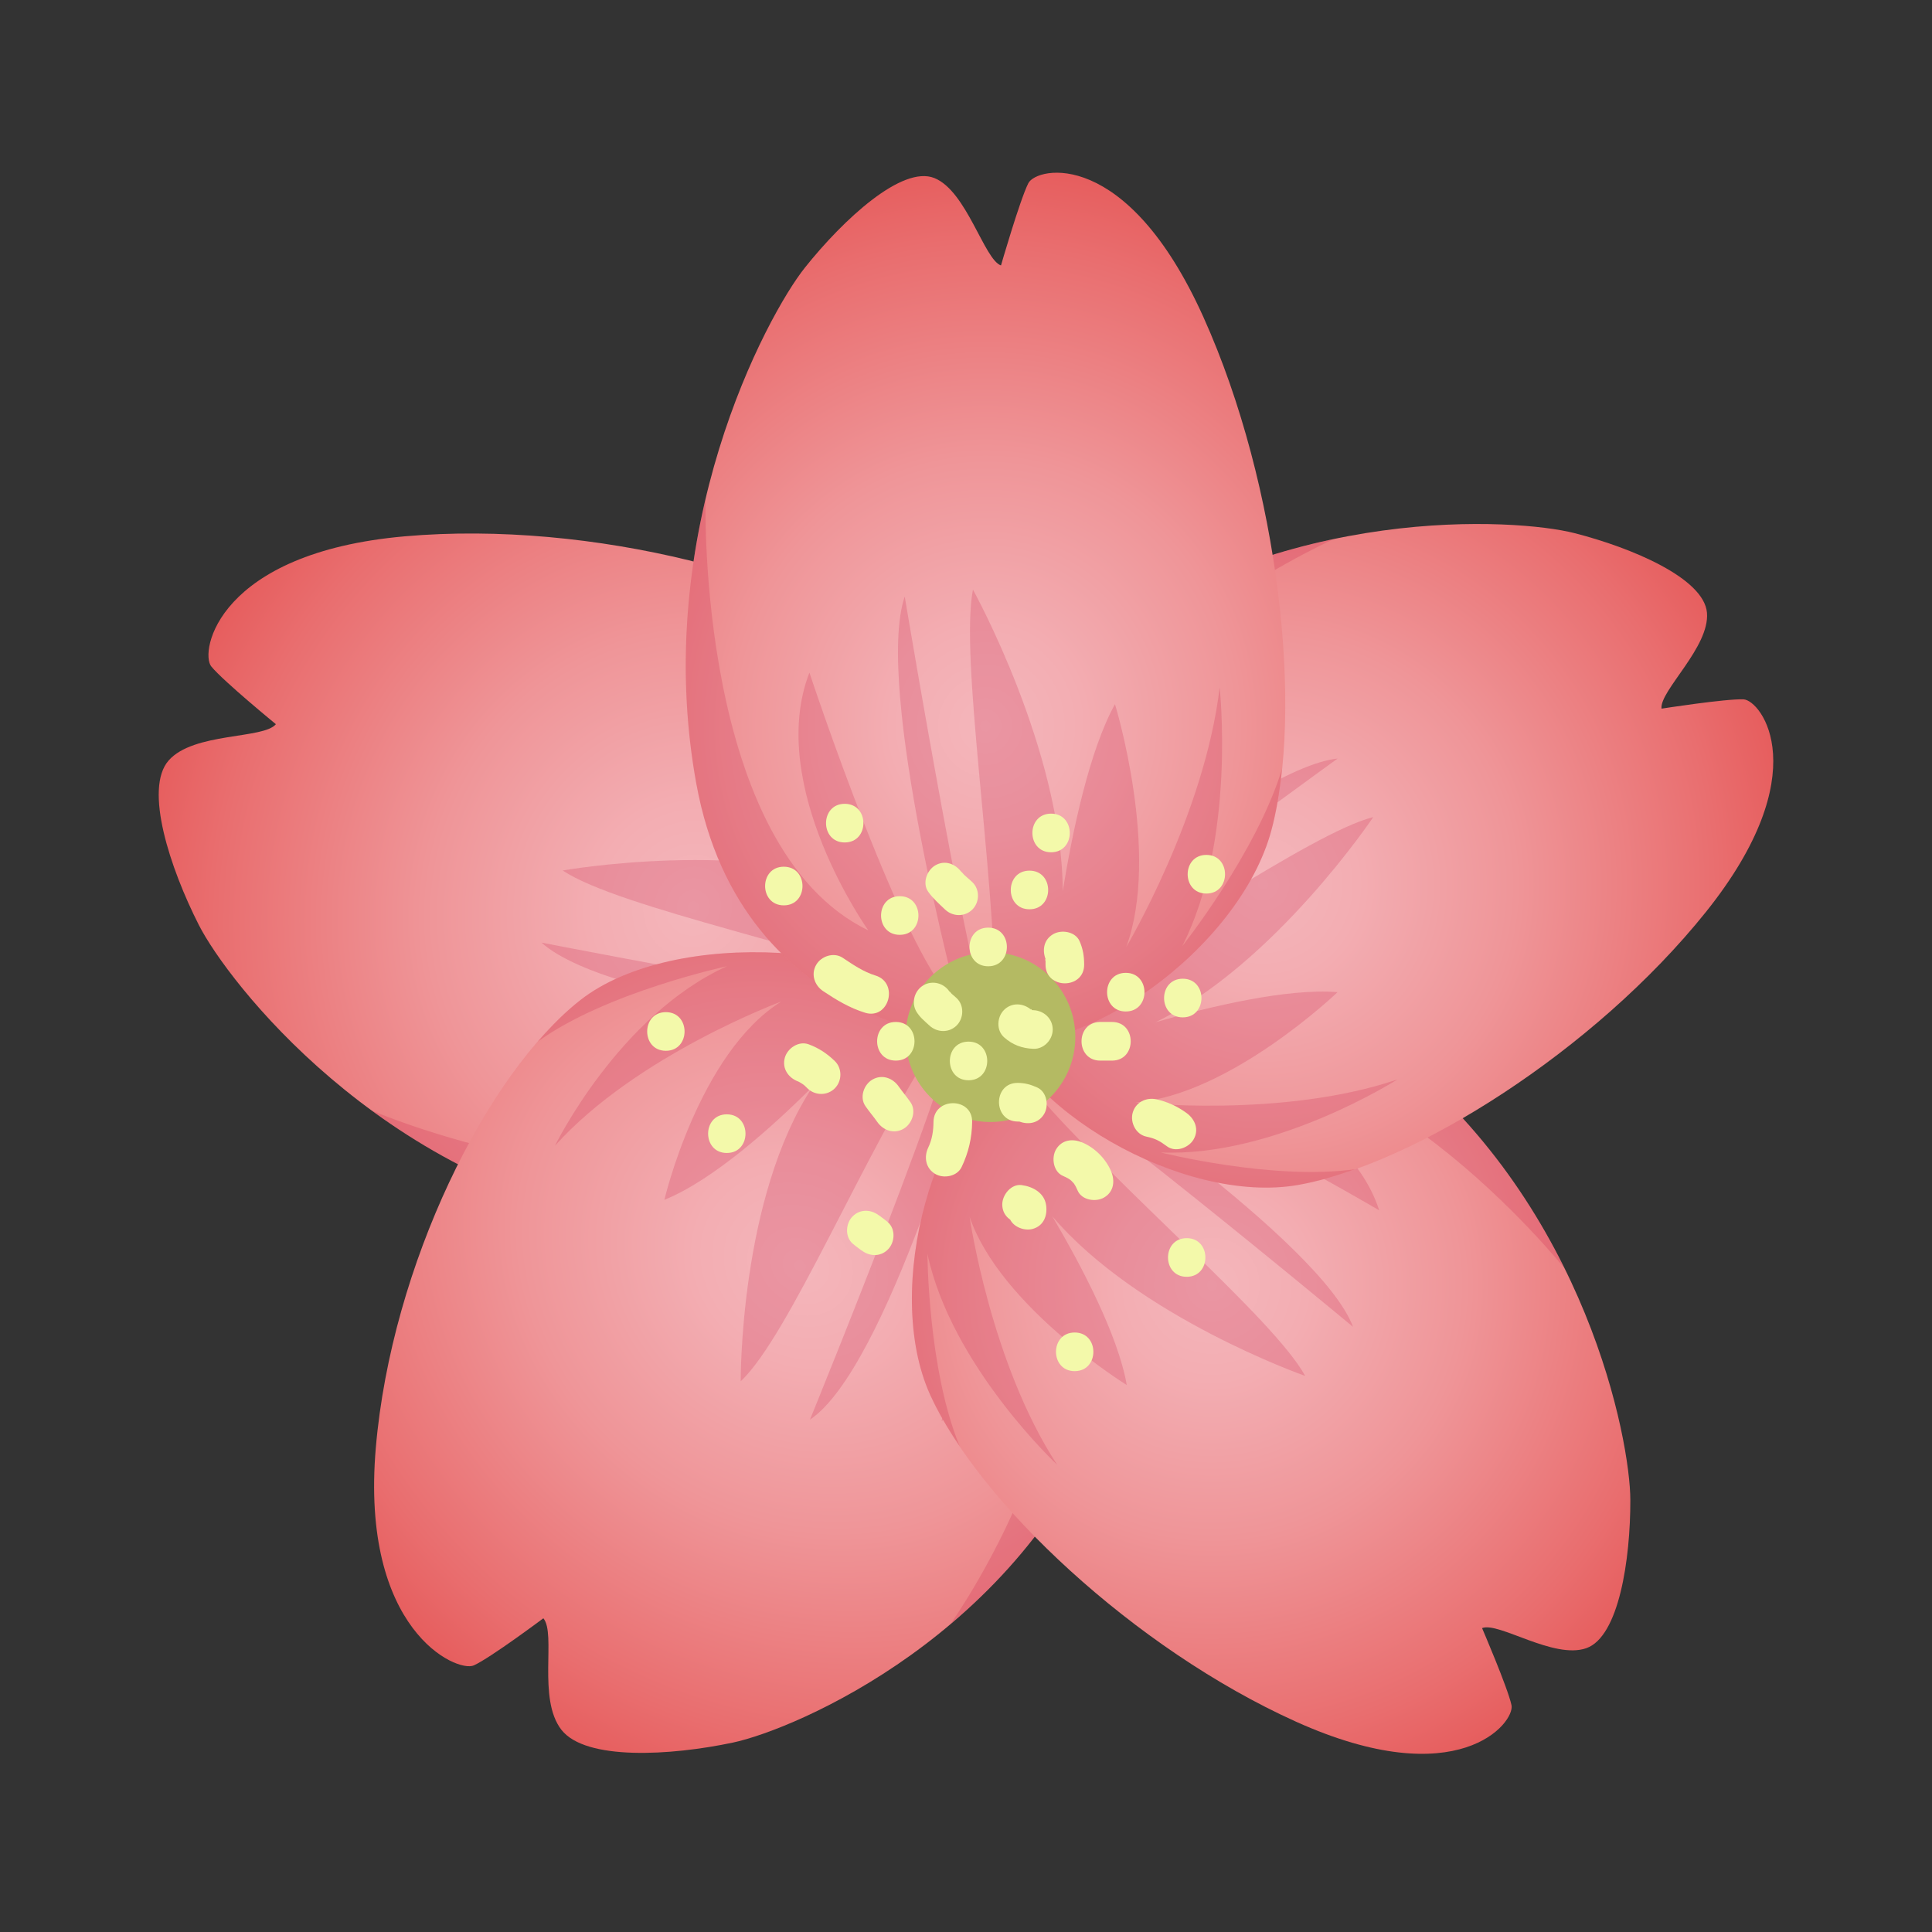 <?xml version="1.0" encoding="utf-8"?>
<!-- Generator: Adobe Illustrator 16.0.0, SVG Export Plug-In . SVG Version: 6.00 Build 0)  -->
<!DOCTYPE svg PUBLIC "-//W3C//DTD SVG 1.1//EN" "http://www.w3.org/Graphics/SVG/1.1/DTD/svg11.dtd">
<svg version="1.1" id="Layer_1" xmlns="http://www.w3.org/2000/svg" xmlns:xlink="http://www.w3.org/1999/xlink" x="0px" y="0px"
	 width="150px" height="150px" viewBox="0 0 150 150" enable-background="new 0 0 150 150" xml:space="preserve">
<rect x="0" y="0" width="150" height="150" fill="#333333" stroke="none"/>
<g>
	<g>
		
			<radialGradient id="SVGID_1_" cx="59.695" cy="47.102" r="41.67" gradientTransform="matrix(0.403 -1.021 0.972 0.384 -16.015 113.281)" gradientUnits="userSpaceOnUse">
			<stop  offset="0" style="stop-color:#F4B6BB"/>
			<stop  offset="0.177" style="stop-color:#F3ADB2"/>
			<stop  offset="0.472" style="stop-color:#EF9598"/>
			<stop  offset="0.846" style="stop-color:#E96E6F"/>
			<stop  offset="1" style="stop-color:#E65C5C"/>
		</radialGradient>
		<path fill="url(#SVGID_1_)" d="M76.172,79.636c0,0-7.913,18.805-27.321,15.328c-19.408-3.479-31.184-18.759-33.413-23.148
			c-2.23-4.391-4.28-10.584-2.341-12.777c1.939-2.196,7.373-1.647,8.323-2.813c0,0-4.091-3.349-5.016-4.483
			c-0.924-1.135,0.515-8.829,15.032-10.104c14.52-1.275,31.319,3.208,38.783,9.089C77.682,56.611,80.831,72.492,76.172,79.636z"/>
		<path opacity="0.2" fill="#C61744" d="M70.218,50.728c-1.139-0.898-2.521-1.758-4.054-2.576
			c5.172,4.375,9.523,12.892,9.523,12.892c-5.92-7.3-17.305-10.253-17.305-10.253c8.628,4.775,15.621,14.725,15.621,14.725
			c-5.617-5.384-17.695-5.958-17.695-5.958c2.478,3.313,7.737,6.944,11.716,9.411c-10.042-3.932-24.339-1.384-24.339-1.384
			c4.458,2.957,20.416,6.089,30.387,9.941c9.971,3.851-32.026-4.341-32.026-4.341c5.522,5.004,30.886,7.229,30.886,7.229
			c-4.37,3.06-28.438,2.467-28.438,2.467c6.733,6.68,20.245,2.599,20.245,2.599c-11.255,11.24-35.683,0.826-35.88,0.742
			c5.274,3.862,11.981,7.309,19.992,8.744c19.408,3.477,27.321-15.328,27.321-15.328C80.831,72.492,77.682,56.611,70.218,50.728z"/>
	</g>
	<g>
		
			<radialGradient id="SVGID_2_" cx="62.388" cy="24.812" r="41.67" gradientTransform="matrix(-0.962 -0.643 0.556 -0.831 108.341 159.008)" gradientUnits="userSpaceOnUse">
			<stop  offset="0" style="stop-color:#F4B6BB"/>
			<stop  offset="0.177" style="stop-color:#F3ADB2"/>
			<stop  offset="0.472" style="stop-color:#EF9598"/>
			<stop  offset="0.846" style="stop-color:#E96E6F"/>
			<stop  offset="1" style="stop-color:#E65C5C"/>
		</radialGradient>
		<path fill="url(#SVGID_2_)" d="M75.305,79.253c0,0,17.633,12.307,10.766,29.969c-6.869,17.662-24.345,25.049-29.165,26.071
			c-4.822,1.021-11.435,1.416-13.316-0.989c-1.882-2.408-0.39-7.459-1.404-8.661c0,0-4.091,3.062-5.397,3.657
			c-1.306,0.597-8.831-2.721-7.61-16.91c1.221-14.191,8.654-29.107,15.888-34.75C52.3,71.996,68.89,72.998,75.305,79.253z"/>
		<path opacity="0.2" fill="#C61744" d="M45.066,77.64c-1.104,0.86-2.212,1.964-3.304,3.223c5.314-3.837,14.672-5.843,14.672-5.843
			c-8.4,3.812-13.352,13.941-13.352,13.941c6.316-7.036,17.579-11.204,17.579-11.204c-6.411,4.006-9.079,15.399-9.079,15.399
			c3.775-1.531,8.353-5.638,11.534-8.815c-5.71,8.6-5.607,22.899-5.607,22.899c3.759-3.51,9.684-17.963,15.298-26.515
			c5.614-8.552-9.922,29.496-9.922,29.496c6.011-4.01,12.643-27.678,12.643-27.678c2.335,4.947-2.423,27.789-2.423,27.789
			c7.915-4.745,6.126-18.681,6.126-18.681c9.412,13.589-5.333,34.292-5.451,34.46c4.812-4.063,9.456-9.599,12.29-16.889
			c6.868-17.662-10.766-29.969-10.766-29.969C68.89,72.998,52.3,71.996,45.066,77.64z"/>
	</g>
	<g>
		
			<radialGradient id="SVGID_3_" cx="89.948" cy="-29.13" r="41.67" gradientTransform="matrix(-0.763 0.646 -0.646 -0.763 143.921 19.45)" gradientUnits="userSpaceOnUse">
			<stop  offset="0" style="stop-color:#F4B6BB"/>
			<stop  offset="0.177" style="stop-color:#F3ADB2"/>
			<stop  offset="0.472" style="stop-color:#EF9598"/>
			<stop  offset="0.846" style="stop-color:#E96E6F"/>
			<stop  offset="1" style="stop-color:#E65C5C"/>
		</radialGradient>
		<path fill="url(#SVGID_3_)" d="M79.405,81.95c0,0,14.466-11.683,29.131,0.14c14.665,11.824,18.032,29.747,18.043,34.361
			c0.011,4.615-0.885,10.62-3.416,11.513c-2.532,0.893-6.817-2.07-8.095-1.558c0,0,1.993,4.627,2.284,5.98
			c0.292,1.355-4.132,6.967-16.729,1.285c-12.597-5.681-24.672-17.118-28.404-25.374C68.488,100.042,72.535,85.624,79.405,81.95z"/>
		<path opacity="0.2" fill="#C61744" d="M72.219,108.297c0.57,1.262,1.356,2.603,2.288,3.981c-2.462-5.966-2.501-14.93-2.501-14.93
			c1.853,8.699,10.073,16.379,10.073,16.379c-5.164-7.891-6.799-19.249-6.799-19.249c2.406,6.995,12.202,13.055,12.202,13.055
			c-0.668-3.85-3.514-9.25-5.784-13.103c6.691,7.857,19.638,12.397,19.638,12.397c-2.461-4.476-14.404-14.422-21.072-22.181
			c-6.667-7.758,24.784,18.37,24.784,18.37c-2.487-6.64-22.625-20.199-22.625-20.199c4.913-0.474,24.66,11.154,24.66,11.154
			c-2.791-8.57-15.727-11.495-15.727-11.495c14.069-3.962,29.991,15.846,30.12,16.006c-2.762-5.594-6.886-11.512-12.939-16.393
			c-14.665-11.823-29.131-0.14-29.131-0.14C72.535,85.624,68.488,100.042,72.219,108.297z"/>
	</g>
	<g>
		
			<radialGradient id="SVGID_4_" cx="114.131" cy="28.397" r="41.67" gradientTransform="matrix(0.436 0.9 -0.9 0.436 73.86 -46.422)" gradientUnits="userSpaceOnUse">
			<stop  offset="0" style="stop-color:#F4B6BB"/>
			<stop  offset="0.177" style="stop-color:#F3ADB2"/>
			<stop  offset="0.472" style="stop-color:#EF9598"/>
			<stop  offset="0.846" style="stop-color:#E96E6F"/>
			<stop  offset="1" style="stop-color:#E65C5C"/>
		</radialGradient>
		<path fill="url(#SVGID_4_)" d="M77.058,78.472c0,0-7.708-16.921,7.399-28.176c15.107-11.253,33.303-10.046,37.774-8.907
			c4.472,1.14,10.063,3.505,10.297,6.179c0.234,2.674-3.704,6.086-3.527,7.451c0,0,4.978-0.777,6.361-0.722
			c1.385,0.055,5.716,5.739-2.926,16.521C123.793,81.601,109.708,90.444,100.782,92C91.856,93.555,78.903,86.041,77.058,78.472z"/>
		<path opacity="0.2" fill="#C61744" d="M100.782,92c1.364-0.237,2.858-0.665,4.426-1.223c-6.392,0.898-15.083-1.3-15.083-1.3
			c8.886,0.374,18.374-5.67,18.374-5.67c-8.93,3.033-20.336,1.784-20.336,1.784c7.374-0.587,15.686-8.561,15.686-8.561
			c-3.896-0.313-9.834,1.097-14.133,2.335c9.279-4.522,16.903-15.928,16.903-15.928c-4.949,1.268-17.558,10.354-26.735,14.877
			c-9.176,4.522,23.97-19.422,23.97-19.422C96.802,59.645,78.65,75.766,78.65,75.766c0.767-4.877,16.95-21.102,16.95-21.102
			C86.605,55.231,80.547,67.03,80.547,67.03c-0.33-14.612,22.823-25.094,23.009-25.178c-6.105,1.28-12.865,3.799-19.1,8.444
			c-15.106,11.254-7.399,28.176-7.399,28.176C78.903,86.041,91.856,93.555,100.782,92z"/>
	</g>
	<g>
		
			<radialGradient id="SVGID_5_" cx="76.515" cy="56.712" r="41.671" gradientTransform="matrix(1 0 0 1.057 0 -3.574)" gradientUnits="userSpaceOnUse">
			<stop  offset="0" style="stop-color:#F4B6BB"/>
			<stop  offset="0.177" style="stop-color:#F3ADB2"/>
			<stop  offset="0.472" style="stop-color:#EF9598"/>
			<stop  offset="0.846" style="stop-color:#E96E6F"/>
			<stop  offset="1" style="stop-color:#E65C5C"/>
		</radialGradient>
		<path fill="url(#SVGID_5_)" d="M76.192,80.819c0,0-18.589-0.46-22.136-20.012c-3.547-19.553,5.468-36.305,8.442-40.034
			c2.975-3.729,7.54-7.958,10.048-6.949c2.509,1.009,3.864,6.326,5.17,6.786c0,0,1.469-5.093,2.122-6.383
			c0.653-1.291,7.656-2.794,13.595,10.391c5.939,13.186,7.762,30.657,5.272,39.864C96.216,73.688,83.808,82.549,76.192,80.819z"/>
		<path opacity="0.2" fill="#C61744" d="M98.706,64.482c0.381-1.407,0.647-3.025,0.827-4.773
			c-1.977,6.493-7.742,13.748-7.742,13.748C96,65.178,94.693,53.37,94.693,53.37c-1.161,9.891-7.255,20.165-7.255,20.165
			c2.685-7.283-0.871-18.862-0.871-18.862c-1.979,3.563-3.298,9.86-4.057,14.519c-0.027-10.909-6.971-23.414-6.971-23.414
			c-1.016,5.291,1.669,21.469,1.741,32.28c0.073,10.811-7.037-31.743-7.037-31.743c-2.394,7.054,4.208,31.743,4.208,31.743
			c-4.056-2.974-11.608-25.839-11.608-25.839c-3.41,8.817,4.57,20.012,4.57,20.012c-13.295-6.415-12.641-33.264-12.636-33.48
			c-1.508,6.396-2.187,13.986-0.722,22.056c3.547,19.551,22.136,20.012,22.136,20.012C83.808,82.549,96.216,73.688,98.706,64.482z"
			/>
	</g>
	<circle fill="#B4BA63" cx="76.897" cy="80.521" r="6.591"/>
	<g>
		<g>
			<path fill="#F3F9AA" d="M63.911,76.953c1.028,0.684,2.068,1.313,3.258,1.677c1.855,0.567,2.642-2.329,0.798-2.893
				c-0.932-0.285-1.736-0.839-2.541-1.375c-0.682-0.454-1.658-0.136-2.053,0.539C62.942,75.637,63.232,76.5,63.911,76.953
				L63.911,76.953z"/>
		</g>
	</g>
	<g>
		<g>
			<path fill="#F3F9AA" d="M67.188,85.875c0.323,0.468,0.666,0.858,0.916,1.221c0.463,0.672,1.307,0.975,2.053,0.539
				c0.665-0.39,1.003-1.378,0.538-2.052c-0.323-0.469-0.665-0.858-0.916-1.222c-0.463-0.671-1.307-0.975-2.052-0.538
				C67.061,84.212,66.723,85.201,67.188,85.875L67.188,85.875z"/>
		</g>
	</g>
	<g>
		<g>
			<path fill="#F3F9AA" d="M79.012,87.076c0.33,0.001,0.246,0.058,0.005-0.052c0.744,0.339,1.608,0.22,2.053-0.539
				c0.381-0.651,0.206-1.713-0.538-2.052c-0.507-0.23-0.961-0.354-1.52-0.357C77.077,84.066,77.078,87.066,79.012,87.076
				L79.012,87.076z"/>
		</g>
	</g>
	<g>
		<g>
			<path fill="#F3F9AA" d="M71.155,78.551c0.27,0.445,0.627,0.719,0.998,1.066c0.596,0.559,1.53,0.592,2.121,0
				c0.564-0.564,0.596-1.562,0-2.121c-0.123-0.116-0.25-0.225-0.38-0.333c-0.046-0.038-0.285-0.353-0.147-0.127
				c-0.423-0.698-1.338-0.956-2.053-0.538C70.997,76.906,70.731,77.851,71.155,78.551L71.155,78.551z"/>
		</g>
	</g>
	<g>
		<g>
			<path fill="#F3F9AA" d="M72.071,69.242c0.386,0.535,0.833,0.922,1.303,1.372c0.59,0.565,1.534,0.587,2.121,0
				c0.568-0.568,0.591-1.556,0-2.121c-0.136-0.13-0.278-0.253-0.42-0.376c-0.078-0.067-0.154-0.136-0.229-0.207
				c0.012,0.011-0.314-0.361-0.185-0.182c-0.477-0.662-1.296-0.981-2.052-0.539C71.955,67.574,71.592,68.578,72.071,69.242
				L72.071,69.242z"/>
		</g>
	</g>
	<g>
		<g>
			<path fill="#F3F9AA" d="M81.226,74.583c-0.162-0.368-0.026,0.26-0.06-0.147c0.013,0.152,0.008,0.307,0.008,0.458
				c0.003,1.935,3.003,1.935,3,0c-0.001-0.661-0.091-1.22-0.357-1.825c-0.33-0.749-1.409-0.916-2.052-0.539
				C81,72.979,80.897,73.835,81.226,74.583L81.226,74.583z"/>
		</g>
	</g>
	<g>
		<g>
			<path fill="#F3F9AA" d="M77.952,80.533c0.655,0.588,1.403,0.864,2.281,0.897c0.817,0.03,1.5-0.705,1.5-1.5
				c0-0.84-0.683-1.47-1.5-1.5c-0.451-0.017,0.231,0.081-0.198-0.037c0.258,0.07-0.166-0.165,0.038,0.019
				c-0.608-0.545-1.52-0.602-2.121,0C77.397,78.966,77.342,79.987,77.952,80.533L77.952,80.533z"/>
		</g>
	</g>
	<g>
		<g>
			<path fill="#F3F9AA" d="M79.928,70.596c1.935,0,1.935-3,0-3S77.993,70.596,79.928,70.596L79.928,70.596z"/>
		</g>
	</g>
	<g>
		<g>
			<path fill="#F3F9AA" d="M91.83,78.988c1.935,0,1.935-3,0-3S89.895,78.988,91.83,78.988L91.83,78.988z"/>
		</g>
	</g>
	<g>
		<g>
			<path fill="#F3F9AA" d="M88.989,88.243c0.71,0.155,0.989,0.299,1.626,0.765c0.661,0.483,1.671,0.113,2.052-0.539
				c0.445-0.76,0.12-1.57-0.539-2.052c-0.699-0.511-1.494-0.882-2.342-1.066c-0.798-0.174-1.62,0.228-1.845,1.047
				C87.734,87.153,88.19,88.069,88.989,88.243L88.989,88.243z"/>
		</g>
	</g>
	<g>
		<g>
			<path fill="#F3F9AA" d="M79.317,95.01c-0.472-0.032-0.801-0.247-0.989-0.643c0.116,0.811,1.133,1.243,1.845,1.047
				c0.862-0.237,1.163-1.036,1.047-1.845c-0.137-0.962-1.037-1.448-1.904-1.559c-0.813-0.104-1.5,0.761-1.5,1.5
				C77.817,94.406,78.506,94.907,79.317,95.01L79.317,95.01z"/>
		</g>
	</g>
	<g>
		<g>
			<path fill="#F3F9AA" d="M72.477,87.102c-0.008,0.693-0.101,1.351-0.406,1.989c-0.352,0.738-0.21,1.614,0.539,2.053
				c0.66,0.387,1.7,0.2,2.052-0.538c0.534-1.12,0.8-2.262,0.815-3.504C75.5,85.166,72.5,85.168,72.477,87.102L72.477,87.102z"/>
		</g>
	</g>
	<g>
		<g>
			<path fill="#F3F9AA" d="M61.98,83.97c-0.129-0.064-0.111-0.055,0.054,0.027c0.095,0.05,0.186,0.105,0.275,0.165
				c0.147,0.094,0.218,0.178,0.383,0.338c0.587,0.568,1.536,0.585,2.121,0c0.571-0.57,0.588-1.553,0-2.121
				c-0.604-0.583-1.248-1.013-2.035-1.301c-0.769-0.281-1.642,0.308-1.845,1.047C60.703,82.963,61.213,83.689,61.98,83.97
				L61.98,83.97z"/>
		</g>
	</g>
	<g>
		<g>
			<path fill="#F3F9AA" d="M66.202,96.555c0.158,0.138,0.326,0.264,0.496,0.387c0.043,0.032,0.386,0.307,0.115,0.071
				c0.616,0.537,1.514,0.608,2.121,0c0.548-0.548,0.617-1.584,0-2.121c-0.158-0.138-0.326-0.264-0.496-0.387
				c-0.044-0.032-0.385-0.307-0.115-0.071c-0.615-0.537-1.514-0.607-2.121,0C65.653,94.982,65.586,96.017,66.202,96.555
				L66.202,96.555z"/>
		</g>
	</g>
	<g>
		<g>
			<path fill="#F3F9AA" d="M69.856,72.58c1.935,0,1.935-3,0-3S67.922,72.58,69.856,72.58L69.856,72.58z"/>
		</g>
	</g>
	<g>
		<g>
			<path fill="#F3F9AA" d="M85.421,82.345c0.305,0,0.61,0,0.916,0c1.935,0,1.935-3,0-3c-0.305,0-0.61,0-0.916,0
				C83.486,79.345,83.486,82.345,85.421,82.345L85.421,82.345z"/>
		</g>
	</g>
	<g>
		<g>
			<path fill="#F3F9AA" d="M82.527,91.296c0.134,0.057,0.262,0.119,0.389,0.189c0.083,0.048,0.163,0.1,0.241,0.155
				c-0.115-0.088-0.106-0.075,0.027,0.039c0.069,0.066,0.135,0.135,0.197,0.207c-0.085-0.118-0.077-0.105,0.023,0.04
				c0.108,0.159,0.188,0.335,0.264,0.511c0.323,0.752,1.414,0.912,2.053,0.538c0.77-0.451,0.86-1.301,0.538-2.053
				c-0.416-0.968-1.248-1.801-2.217-2.216c-0.752-0.322-1.602-0.231-2.053,0.539C81.615,89.883,81.775,90.974,82.527,91.296
				L82.527,91.296z"/>
		</g>
	</g>
	<g>
		<g>
			<path fill="#F3F9AA" d="M75.197,83.871c1.935,0,1.935-3,0-3S73.263,83.871,75.197,83.871L75.197,83.871z"/>
		</g>
	</g>
	<g>
		<g>
			<path fill="#F3F9AA" d="M76.723,75.021c1.935,0,1.935-3,0-3S74.789,75.021,76.723,75.021L76.723,75.021z"/>
		</g>
	</g>
	<g>
		<g>
			<path fill="#F3F9AA" d="M69.551,82.345c1.935,0,1.935-3,0-3S67.617,82.345,69.551,82.345L69.551,82.345z"/>
		</g>
	</g>
	<g>
		<g>
			<path fill="#F3F9AA" d="M87.405,78.531c1.935,0,1.935-3,0-3S85.47,78.531,87.405,78.531L87.405,78.531z"/>
		</g>
	</g>
	<g>
		<g>
			<path fill="#F3F9AA" d="M60.854,70.291c1.935,0,1.935-3,0-3S58.919,70.291,60.854,70.291L60.854,70.291z"/>
		</g>
	</g>
	<g>
		<g>
			<path fill="#F3F9AA" d="M65.584,65.408c1.935,0,1.935-3,0-3S63.649,65.408,65.584,65.408L65.584,65.408z"/>
		</g>
	</g>
	<g>
		<g>
			<path fill="#F3F9AA" d="M93.661,69.375c1.935,0,1.935-3,0-3S91.727,69.375,93.661,69.375L93.661,69.375z"/>
		</g>
	</g>
	<g>
		<g>
			<path fill="#F3F9AA" d="M56.429,89.517c1.935,0,1.935-3,0-3S54.494,89.517,56.429,89.517L56.429,89.517z"/>
		</g>
	</g>
	<g>
		<g>
			<path fill="#F3F9AA" d="M51.698,81.583c1.935,0,1.935-3,0-3S49.764,81.583,51.698,81.583L51.698,81.583z"/>
		</g>
	</g>
	<g>
		<g>
			<path fill="#F3F9AA" d="M83.438,106.455c1.935,0,1.935-3,0-3S81.503,106.455,83.438,106.455L83.438,106.455z"/>
		</g>
	</g>
	<g>
		<g>
			<path fill="#F3F9AA" d="M92.135,99.13c1.935,0,1.935-3,0-3S90.201,99.13,92.135,99.13L92.135,99.13z"/>
		</g>
	</g>
	<g>
		<g>
			<path fill="#F3F9AA" d="M81.606,66.17c1.935,0,1.935-3,0-3S79.671,66.17,81.606,66.17L81.606,66.17z"/>
		</g>
	</g>
</g>
</svg>
